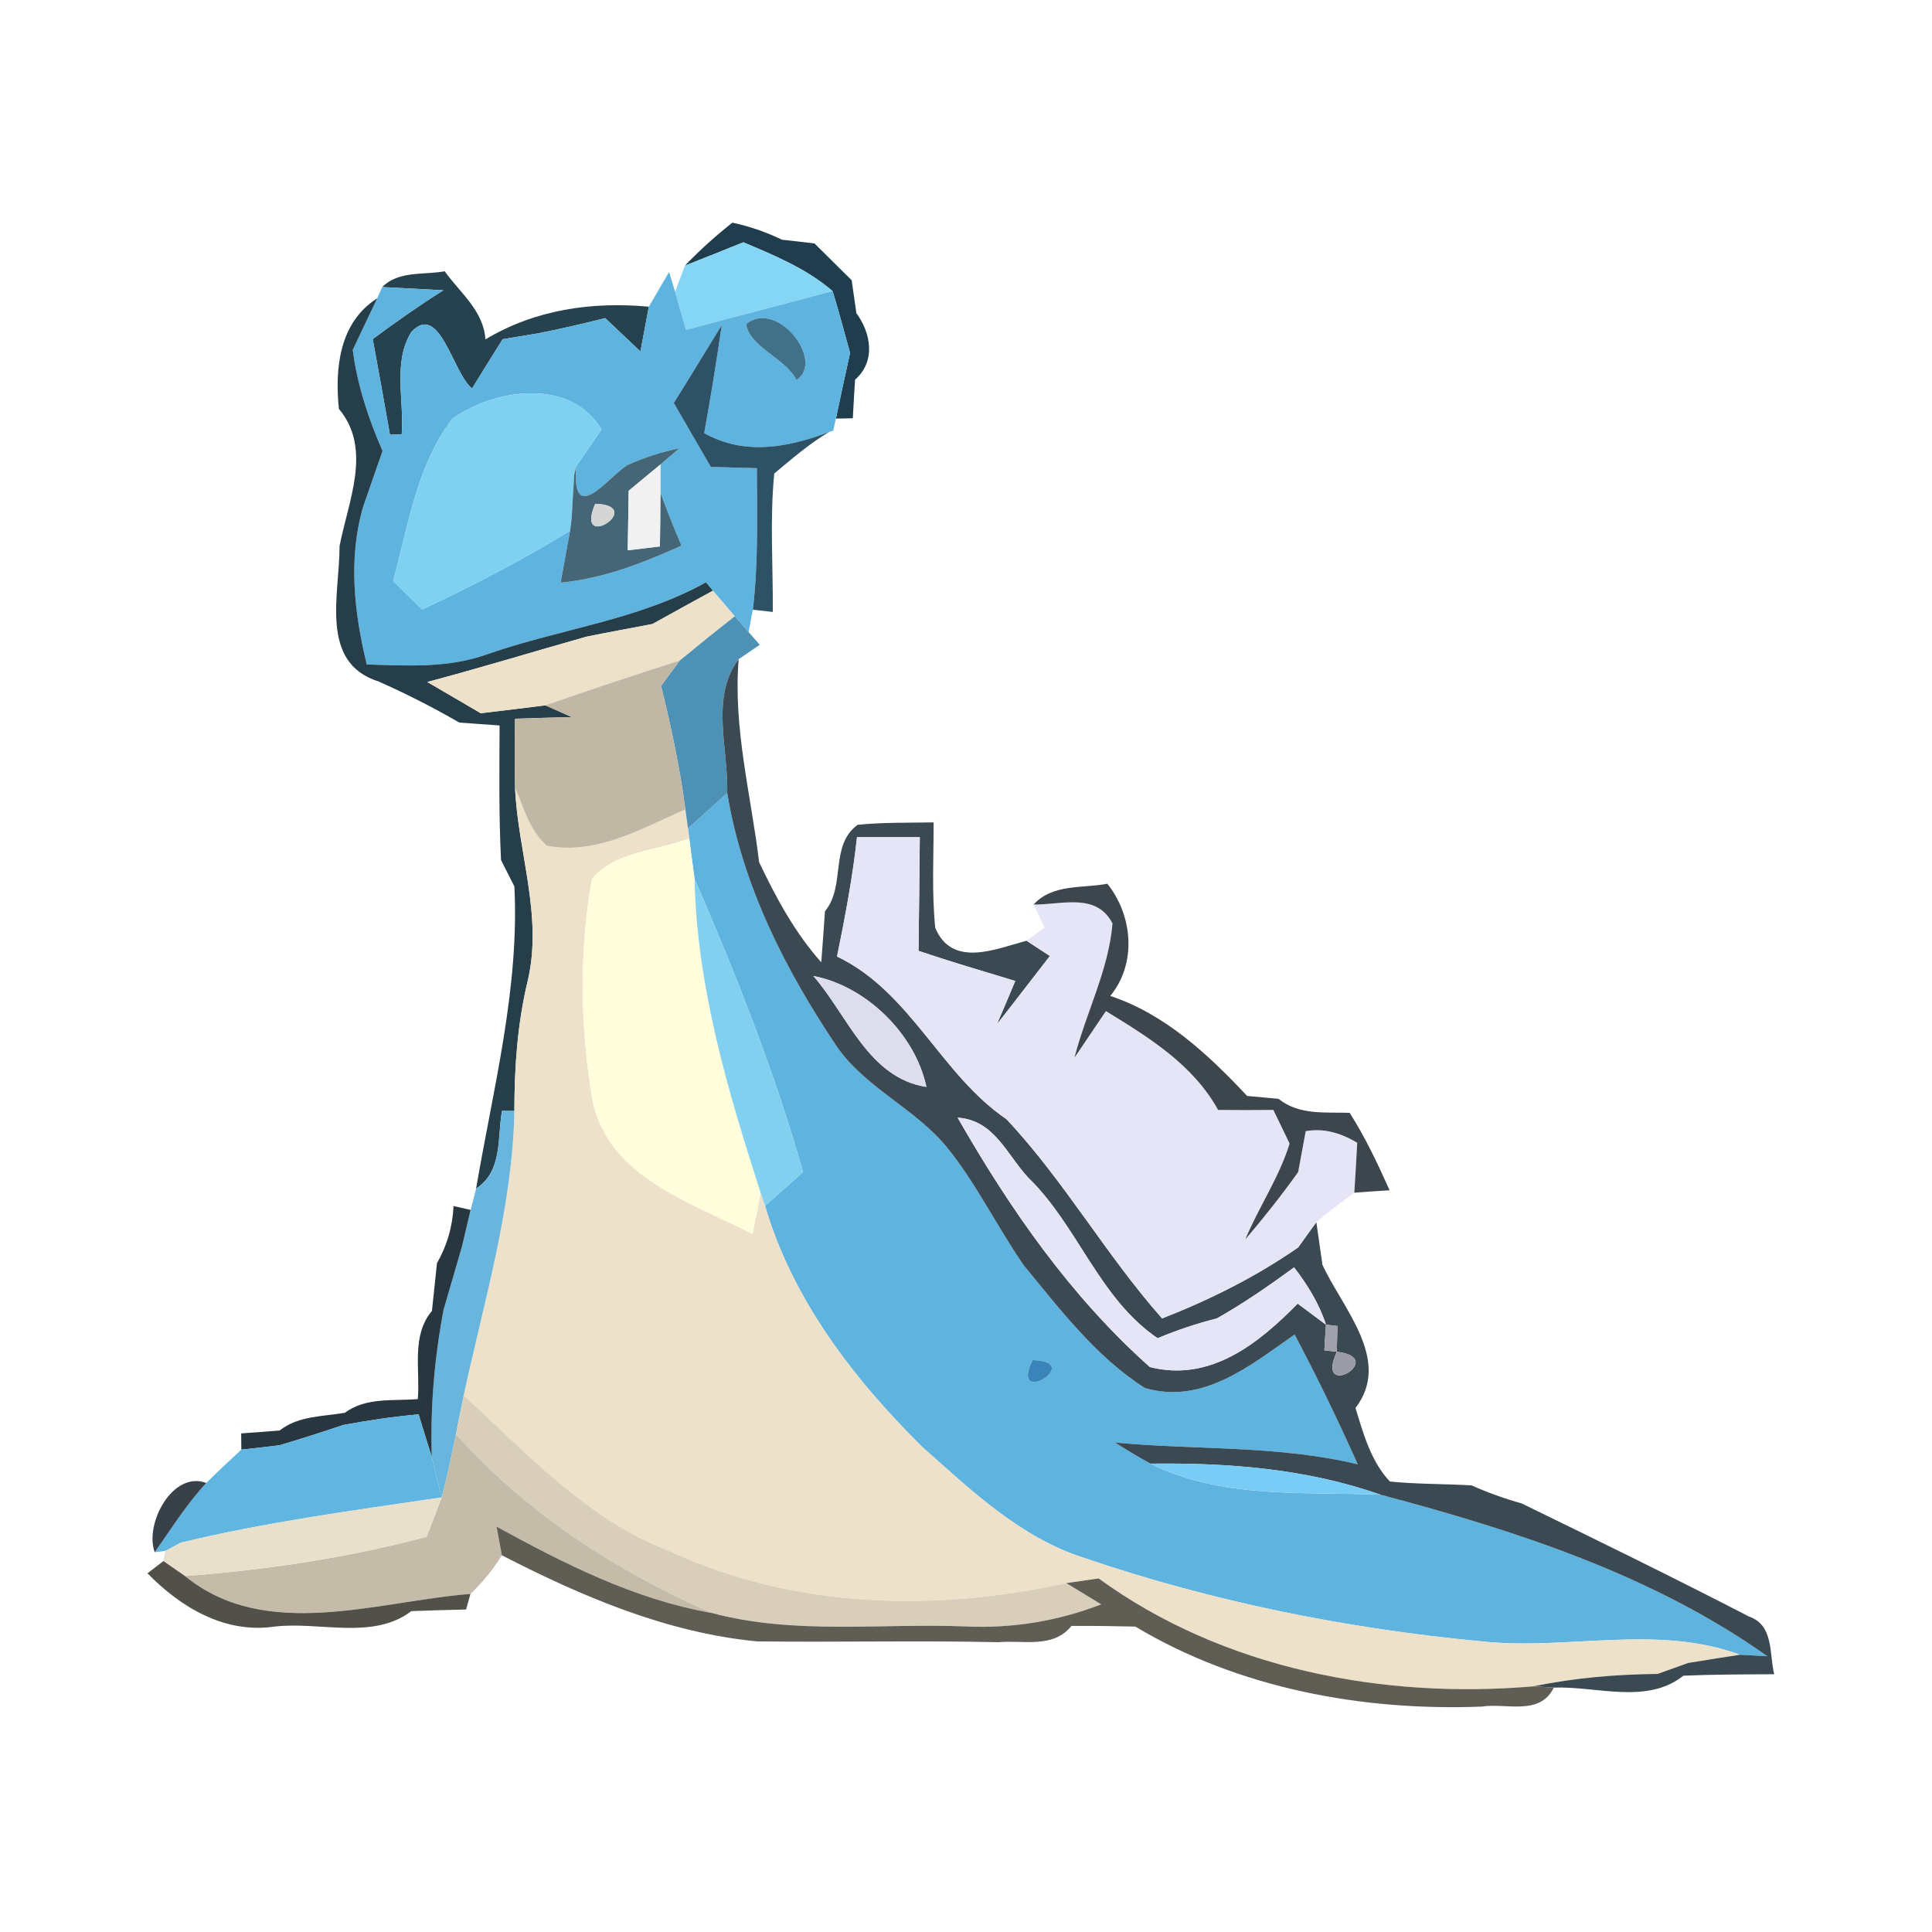 <?xml version="1.0" encoding="UTF-8" ?>
<!DOCTYPE svg PUBLIC "-//W3C//DTD SVG 1.1//EN" "http://www.w3.org/Graphics/SVG/1.1/DTD/svg11.dtd">
<svg width="120pt" height="120pt" viewBox="0 0 120 120" version="1.1" xmlns="http://www.w3.org/2000/svg">
<g id="#1f3d4dff">
<path fill="#1f3d4d" opacity="1.00" d=" M 45.49 13.83 C 46.56 14.06 47.58 14.41 48.57 14.89 C 49.07 14.94 50.08 15.06 50.59 15.12 C 51.36 15.88 52.13 16.64 52.90 17.41 C 52.97 17.92 53.12 18.94 53.19 19.45 C 54.10 20.68 54.41 22.45 53.11 23.58 C 53.07 24.18 53.00 25.38 52.97 25.98 L 51.92 26.00 C 52.20 24.64 52.50 23.28 52.80 21.92 C 52.48 20.77 52.17 19.61 51.83 18.46 L 51.71 18.08 C 50.09 16.68 48.11 15.87 46.17 15.05 C 44.96 15.54 43.75 16.02 42.54 16.50 C 43.46 15.54 44.45 14.65 45.49 13.83 Z" />
</g>
<g id="#85d6f5ff">
<path fill="#85d6f5" opacity="1.00" d=" M 46.17 15.05 C 48.11 15.87 50.09 16.68 51.71 18.08 C 48.68 18.90 45.64 19.67 42.61 20.49 C 42.38 19.70 42.15 18.91 41.93 18.12 C 42.08 17.72 42.39 16.91 42.54 16.50 C 43.75 16.02 44.96 15.54 46.17 15.05 Z" />
</g>
<g id="#1d3947f3">
<path fill="#1d3947" opacity="0.95" d=" M 23.74 17.83 C 24.76 16.80 26.32 17.09 27.62 16.85 C 28.57 18.18 30.04 19.30 30.15 21.08 C 33.23 19.23 36.77 18.72 40.30 19.05 C 40.17 19.74 39.91 21.13 39.78 21.83 C 39.05 21.14 38.32 20.45 37.59 19.76 C 36.19 20.11 34.79 20.44 33.39 20.71 C 32.84 20.80 31.76 20.98 31.22 21.07 C 30.58 22.09 29.95 23.11 29.32 24.13 C 28.11 23.15 27.31 18.73 25.55 20.62 C 24.38 22.50 25.12 24.88 24.95 26.98 L 24.22 27.00 C 23.87 25.02 23.52 23.04 23.15 21.06 C 24.58 20.00 26.03 18.98 27.54 18.03 C 26.59 17.98 24.69 17.88 23.74 17.83 Z" />
</g>
<g id="#5fb3dfff">
<path fill="#5fb3df" opacity="1.00" d=" M 23.74 17.83 C 24.69 17.88 26.59 17.98 27.54 18.03 C 26.03 18.98 24.58 20.00 23.15 21.06 C 23.52 23.04 23.87 25.02 24.22 27.00 L 24.95 26.98 C 25.12 24.88 24.38 22.50 25.55 20.62 C 27.31 18.73 28.11 23.15 29.32 24.13 C 29.95 23.11 30.58 22.09 31.22 21.07 C 31.76 20.98 32.84 20.80 33.39 20.71 C 34.79 20.44 36.19 20.11 37.59 19.76 C 38.32 20.45 39.05 21.14 39.78 21.83 C 39.91 21.13 40.17 19.74 40.30 19.05 C 40.62 18.51 41.25 17.43 41.56 16.89 L 41.93 18.12 C 42.15 18.91 42.38 19.70 42.61 20.49 C 45.64 19.67 48.68 18.90 51.71 18.08 L 51.83 18.46 C 52.17 19.61 52.48 20.77 52.80 21.92 C 52.50 23.28 52.20 24.64 51.92 26.00 L 51.75 26.75 L 51.50 26.83 C 48.95 27.80 46.23 28.31 43.74 26.90 C 44.14 24.67 44.51 22.43 44.83 20.19 C 43.84 21.80 42.86 23.42 41.85 25.03 C 42.62 26.36 43.38 27.68 44.15 29.00 C 44.86 29.02 46.29 29.06 47.01 29.08 C 47.02 32.01 47.11 34.95 46.76 37.87 C 46.69 38.21 46.56 38.91 46.50 39.26 L 45.64 38.28 C 45.30 37.88 44.62 37.09 44.28 36.69 L 43.85 36.17 C 39.65 38.51 34.80 39.06 30.31 40.62 C 27.90 41.51 25.30 41.35 22.78 41.27 C 22.00 38.06 21.62 34.71 22.55 31.49 C 22.95 30.33 23.36 29.17 23.76 28.01 C 22.88 26.00 22.19 23.91 21.91 21.73 C 22.29 20.93 23.05 19.33 23.43 18.53 C 23.51 18.36 23.66 18.01 23.74 17.83 M 46.34 20.13 C 46.59 21.60 48.74 22.20 49.47 23.60 C 51.27 22.43 48.27 18.55 46.34 20.13 M 28.10 26.01 C 25.88 28.89 25.36 32.66 24.42 36.08 C 24.87 36.52 25.77 37.41 26.22 37.86 C 29.36 36.37 32.46 34.79 35.41 32.96 C 35.26 33.77 34.97 35.38 34.82 36.19 C 37.46 35.94 39.94 34.97 42.33 33.89 C 41.86 32.80 41.42 31.70 41.02 30.59 C 41.02 30.15 41.02 29.28 41.02 28.85 C 41.32 28.60 41.91 28.09 42.20 27.84 C 41.09 28.07 40.01 28.42 38.98 28.88 C 37.82 29.58 35.49 32.81 35.79 28.96 C 36.18 28.39 36.97 27.25 37.36 26.68 C 35.45 23.45 30.73 24.13 28.10 26.01 Z" />
<path fill="#5fb3df" opacity="1.00" d=" M 42.73 51.45 C 43.34 50.90 44.56 49.81 45.17 49.26 C 46.11 54.99 48.77 60.23 51.98 65.01 C 53.77 67.58 56.82 68.84 58.80 71.24 C 60.59 73.45 61.84 76.02 63.43 78.36 C 63.47 78.43 63.56 78.55 63.61 78.62 C 65.86 81.35 68.09 84.29 71.11 86.21 C 74.69 87.27 77.68 84.80 80.41 82.89 C 81.81 85.53 83.11 88.22 84.33 90.95 C 79.39 89.76 74.28 90.07 69.26 89.60 C 69.98 90.06 70.71 90.50 71.46 90.91 C 75.87 93.12 80.97 92.64 85.75 92.84 C 94.12 95.06 102.65 97.82 109.77 102.87 C 109.34 102.85 108.49 102.80 108.07 102.78 C 102.89 100.87 97.37 102.52 92.03 101.95 C 83.64 101.16 75.33 99.49 67.35 96.77 C 63.38 95.51 60.31 92.56 57.27 89.86 C 53.02 85.65 49.22 80.72 47.52 74.90 C 48.11 74.37 49.29 73.33 49.88 72.80 C 48.11 66.57 45.72 60.52 43.14 54.59 C 43.05 53.96 42.89 52.70 42.81 52.07 L 42.73 51.45 M 64.13 84.48 C 62.66 87.50 67.46 84.55 64.13 84.48 Z" />
</g>
<g id="#1d3642f5">
<path fill="#1d3642" opacity="0.96" d=" M 21.05 25.40 C 20.79 22.89 21.07 20.02 23.43 18.53 C 23.05 19.33 22.29 20.93 21.91 21.73 C 22.19 23.91 22.88 26.00 23.76 28.01 C 23.36 29.17 22.95 30.33 22.55 31.49 C 21.62 34.71 22.00 38.06 22.78 41.27 C 25.30 41.35 27.90 41.51 30.31 40.62 C 34.80 39.06 39.65 38.51 43.85 36.17 L 44.28 36.69 C 43.03 37.38 41.77 38.06 40.52 38.76 C 39.15 39.02 37.78 39.27 36.41 39.55 C 33.12 40.48 29.85 41.48 26.54 42.36 C 27.65 43.01 28.76 43.65 29.86 44.30 C 31.20 44.14 32.54 43.98 33.87 43.81 C 34.28 43.99 35.10 44.35 35.51 44.54 C 34.63 44.56 32.87 44.61 31.99 44.64 C 31.96 46.06 31.96 47.48 31.99 48.90 C 32.16 52.91 33.73 56.88 32.78 60.91 C 32.14 63.56 31.95 66.28 31.95 69.00 L 31.18 69.00 C 30.88 70.67 31.24 72.72 29.57 73.83 C 30.63 67.62 32.27 61.38 31.95 55.06 C 31.74 54.65 31.33 53.83 31.12 53.42 C 30.98 50.63 31.02 47.85 31.03 45.06 C 30.40 45.02 29.15 44.92 28.53 44.88 C 26.90 43.94 25.23 43.09 23.52 42.33 C 19.80 41.16 21.10 36.89 21.09 33.93 C 21.61 31.17 23.15 27.89 21.05 25.40 Z" />
</g>
<g id="#407188ff">
<path fill="#407188" opacity="1.00" d=" M 46.34 20.13 C 48.27 18.55 51.27 22.43 49.47 23.60 C 48.74 22.20 46.59 21.60 46.34 20.13 Z" />
</g>
<g id="#2d5265ff">
<path fill="#2d5265" opacity="1.00" d=" M 41.85 25.03 C 42.86 23.42 43.84 21.80 44.83 20.19 C 44.51 22.43 44.14 24.67 43.74 26.90 C 46.23 28.31 48.95 27.80 51.50 26.83 C 50.26 27.56 49.19 28.50 48.09 29.41 C 47.81 32.26 48.02 35.14 48.00 38.01 L 46.76 37.87 C 47.11 34.95 47.02 32.01 47.01 29.08 C 46.29 29.06 44.86 29.02 44.15 29.00 C 43.38 27.68 42.62 26.36 41.85 25.03 Z" />
</g>
<g id="#7fd1f2ff">
<path fill="#7fd1f2" opacity="1.00" d=" M 28.10 26.01 C 30.73 24.13 35.45 23.45 37.36 26.68 C 36.97 27.25 36.18 28.39 35.79 28.96 L 35.67 29.46 C 35.61 30.34 35.56 31.23 35.51 32.12 C 35.49 32.33 35.44 32.75 35.41 32.96 C 32.46 34.79 29.36 36.37 26.22 37.86 C 25.77 37.41 24.87 36.52 24.42 36.08 C 25.36 32.66 25.88 28.89 28.10 26.01 Z" />
</g>
<g id="#456676ff">
<path fill="#456676" opacity="1.00" d=" M 38.98 28.88 C 40.01 28.42 41.09 28.07 42.20 27.84 C 41.91 28.09 41.32 28.60 41.02 28.85 C 40.53 29.26 39.54 30.07 39.05 30.48 C 39.03 31.71 39.01 32.94 38.99 34.18 C 39.49 34.12 40.49 34.00 40.99 33.94 C 41.00 33.10 41.02 31.43 41.02 30.59 C 41.42 31.70 41.86 32.80 42.33 33.89 C 39.94 34.97 37.46 35.94 34.82 36.19 C 34.97 35.38 35.26 33.77 35.41 32.96 C 35.44 32.75 35.49 32.33 35.51 32.12 C 35.56 31.23 35.61 30.34 35.67 29.46 L 35.79 28.96 C 35.49 32.81 37.82 29.58 38.98 28.88 M 36.97 31.29 C 35.64 34.40 40.22 31.40 36.97 31.29 Z" />
</g>
<g id="#f1f1f1ff">
<path fill="#f1f1f1" opacity="1.00" d=" M 39.05 30.48 C 39.54 30.07 40.53 29.26 41.02 28.85 C 41.02 29.28 41.02 30.15 41.02 30.59 C 41.02 31.43 41.00 33.10 40.99 33.94 C 40.49 34.00 39.49 34.12 38.99 34.18 C 39.01 32.94 39.03 31.71 39.05 30.48 Z" />
</g>
<g id="#d5d5d5ff">
<path fill="#d5d5d5" opacity="1.00" d=" M 36.97 31.29 C 40.22 31.40 35.64 34.40 36.97 31.29 Z" />
</g>
<g id="#ede1caff">
<path fill="#ede1ca" opacity="1.00" d=" M 40.52 38.76 C 41.77 38.06 43.03 37.38 44.28 36.69 C 44.62 37.09 45.30 37.88 45.64 38.28 C 44.48 39.18 43.35 40.10 42.22 41.03 C 39.42 41.91 36.64 42.85 33.87 43.81 C 32.54 43.98 31.20 44.14 29.86 44.30 C 28.76 43.65 27.65 43.01 26.54 42.36 C 29.85 41.48 33.12 40.48 36.41 39.55 C 37.78 39.27 39.15 39.02 40.52 38.76 Z" />
<path fill="#ede1ca" opacity="1.00" d=" M 31.99 48.90 C 32.53 50.16 32.89 51.60 33.97 52.53 C 37.05 53.12 39.86 51.46 42.57 50.27 C 42.61 50.56 42.69 51.16 42.73 51.45 L 42.81 52.07 C 40.83 52.86 38.15 52.86 36.76 54.61 C 35.96 59.13 36.03 63.86 36.81 68.39 C 37.81 73.14 42.95 74.69 46.74 76.65 C 46.87 76.01 47.13 74.74 47.25 74.10 L 47.52 74.90 C 49.22 80.72 53.02 85.65 57.27 89.86 C 60.31 92.56 63.38 95.51 67.35 96.77 C 75.33 99.49 83.64 101.16 92.03 101.95 C 97.37 102.52 102.89 100.87 108.07 102.78 C 107.26 102.90 105.66 103.16 104.85 103.29 C 104.38 103.46 103.43 103.80 102.96 103.97 C 100.37 104.00 97.80 104.21 95.26 104.74 C 85.89 105.55 75.94 103.65 68.24 98.04 C 67.74 98.11 66.73 98.26 66.23 98.33 C 58.05 100.13 49.34 99.92 41.64 96.37 C 36.50 94.42 32.76 90.29 28.80 86.67 C 30.06 80.82 31.83 75.03 31.95 69.00 C 31.95 66.28 32.14 63.56 32.78 60.91 C 33.73 56.88 32.16 52.91 31.99 48.90 Z" />
</g>
<g id="#4d91b5ff">
<path fill="#4d91b5" opacity="1.00" d=" M 42.22 41.03 C 43.35 40.10 44.48 39.18 45.64 38.28 L 46.50 39.26 L 47.19 40.05 L 45.88 40.94 C 44.10 43.30 45.25 46.53 45.17 49.26 C 44.56 49.81 43.34 50.90 42.73 51.45 C 42.69 51.16 42.61 50.56 42.57 50.27 C 42.23 47.68 41.68 45.13 41.06 42.60 C 41.35 42.21 41.93 41.42 42.22 41.03 Z" />
</g>
<g id="#c0b7a4ff">
<path fill="#c0b7a4" opacity="1.00" d=" M 33.87 43.81 C 36.64 42.85 39.42 41.91 42.22 41.03 C 41.93 41.42 41.35 42.21 41.06 42.60 C 41.68 45.13 42.23 47.68 42.57 50.27 C 39.86 51.46 37.05 53.12 33.97 52.53 C 32.89 51.60 32.53 50.16 31.99 48.90 C 31.96 47.48 31.96 46.06 31.99 44.64 C 32.87 44.61 34.63 44.56 35.51 44.54 C 35.10 44.35 34.28 43.99 33.87 43.81 Z" />
</g>
<g id="#3b4952fe">
<path fill="#3b4952" opacity="1.00" d=" M 45.17 49.26 C 45.25 46.53 44.10 43.30 45.88 40.94 C 45.53 45.23 46.64 49.34 47.15 53.55 C 48.20 55.76 49.37 57.93 51.01 59.77 C 51.07 58.98 51.19 57.40 51.24 56.60 C 52.55 55.02 51.51 52.51 53.27 51.23 C 54.83 51.07 56.41 51.11 57.99 51.08 C 57.99 53.26 57.87 55.45 58.09 57.63 C 59.14 60.14 61.85 58.94 63.76 58.43 C 64.13 58.67 64.85 59.14 65.21 59.38 C 64.11 60.79 63.03 62.21 61.92 63.62 C 62.21 62.95 62.78 61.60 63.06 60.93 C 61.05 60.32 59.04 59.73 57.05 59.06 C 57.08 56.71 57.11 54.35 57.13 52.00 C 55.83 52.00 54.53 52.00 53.23 52.00 C 52.96 54.49 52.49 56.96 51.99 59.41 C 56.58 61.61 58.42 66.73 62.52 69.52 C 66.11 73.35 68.70 77.96 72.18 81.89 C 75.15 80.73 78.01 79.30 80.63 77.48 C 80.91 77.09 81.48 76.30 81.76 75.91 C 81.85 76.57 82.05 77.90 82.14 78.56 C 83.38 81.26 86.48 84.49 84.19 87.45 C 84.68 89.04 85.15 90.78 86.33 92.02 C 88.01 92.19 89.71 92.16 91.40 92.26 C 92.41 92.71 93.44 93.08 94.51 93.38 C 99.23 95.68 103.96 97.99 108.64 100.41 C 110.19 100.95 109.88 102.71 110.20 103.99 C 108.32 104.00 106.44 104.00 104.56 104.08 C 102.29 105.89 99.16 104.72 96.51 104.82 L 95.26 104.74 C 97.80 104.21 100.37 104.00 102.96 103.97 C 103.43 103.80 104.38 103.46 104.85 103.29 C 105.66 103.16 107.26 102.90 108.07 102.78 C 108.49 102.80 109.34 102.85 109.77 102.87 C 102.65 97.82 94.12 95.06 85.75 92.84 C 81.15 91.22 76.29 90.85 71.46 90.91 C 70.71 90.50 69.98 90.06 69.26 89.60 C 74.28 90.07 79.39 89.76 84.33 90.95 C 83.11 88.22 81.81 85.53 80.41 82.89 C 77.68 84.80 74.69 87.27 71.11 86.21 C 68.09 84.29 65.86 81.35 63.61 78.62 C 63.56 78.55 63.47 78.43 63.43 78.36 C 61.84 76.02 60.59 73.45 58.80 71.24 C 56.82 68.84 53.77 67.58 51.98 65.01 C 48.77 60.23 46.11 54.99 45.17 49.26 M 50.52 60.62 C 52.65 63.06 53.95 66.96 57.54 67.51 C 56.85 64.24 53.81 61.25 50.52 60.62 M 57.54 67.51 C 57.70 67.66 58.00 67.96 58.15 68.11 C 58.00 67.96 57.70 67.66 57.54 67.51 M 58.15 68.11 C 58.33 68.29 58.69 68.65 58.87 68.83 C 58.69 68.65 58.33 68.29 58.15 68.11 M 58.87 68.83 C 59.02 68.98 59.33 69.27 59.48 69.42 C 59.33 69.27 59.02 68.98 58.87 68.83 M 59.48 69.42 C 62.74 75.11 66.50 80.53 71.42 84.91 C 75.16 85.86 78.16 83.46 80.60 80.97 C 81.04 81.30 81.92 81.95 82.36 82.28 C 81.93 80.96 81.21 79.80 80.38 78.72 C 78.83 79.85 77.25 80.95 75.58 81.89 C 74.32 82.21 73.09 82.62 71.90 83.12 C 68.24 80.62 66.96 76.15 63.86 73.14 C 62.52 71.70 61.76 69.57 59.48 69.42 M 82.36 82.28 C 82.33 82.68 82.28 83.47 82.26 83.87 L 83.03 83.96 C 83.04 83.56 83.06 82.76 83.07 82.36 L 82.36 82.28 M 83.03 83.96 C 81.63 87.07 86.26 84.34 83.03 83.96 Z" />
</g>
<g id="#fffddcff">
<path fill="#fffddc" opacity="1.00" d=" M 36.76 54.61 C 38.15 52.86 40.83 52.86 42.81 52.07 C 42.89 52.70 43.05 53.96 43.14 54.59 C 43.28 61.29 45.21 67.77 47.25 74.10 C 47.13 74.74 46.87 76.01 46.74 76.65 C 42.95 74.69 37.81 73.14 36.81 68.39 C 36.03 63.86 35.96 59.13 36.76 54.61 Z" />
</g>
<g id="#e5e5f7ff">
<path fill="#e5e5f7" opacity="1.00" d=" M 53.23 52.00 C 54.53 52.00 55.83 52.00 57.13 52.00 C 57.11 54.35 57.08 56.71 57.05 59.06 C 59.04 59.73 61.05 60.32 63.06 60.93 C 62.78 61.60 62.21 62.95 61.92 63.62 C 63.03 62.21 64.11 60.79 65.21 59.38 C 64.85 59.14 64.13 58.67 63.76 58.43 L 64.88 57.61 C 64.71 57.25 64.37 56.53 64.20 56.18 C 65.92 56.21 68.10 55.41 69.10 57.36 C 68.86 60.26 67.45 62.90 66.74 65.69 C 67.23 64.97 68.20 63.52 68.69 62.80 C 71.35 64.43 74.10 66.12 75.66 68.94 C 76.80 68.95 77.94 68.95 79.09 68.94 C 79.34 69.46 79.85 70.50 80.10 71.03 C 79.46 73.12 78.19 74.96 77.35 76.98 C 78.50 75.63 79.60 74.24 80.63 72.80 C 80.75 72.16 80.98 70.90 81.10 70.26 C 82.12 70.07 83.19 70.31 84.30 70.98 C 84.26 71.76 84.17 73.31 84.12 74.08 C 83.31 74.66 82.52 75.27 81.76 75.91 C 81.48 76.30 80.91 77.09 80.63 77.48 C 78.01 79.30 75.15 80.73 72.18 81.89 C 68.70 77.96 66.11 73.35 62.52 69.52 C 58.42 66.73 56.58 61.61 51.99 59.41 C 52.49 56.96 52.96 54.49 53.23 52.00 M 63.26 65.25 C 63.80 65.78 63.80 65.78 63.26 65.25 M 77.32 77.25 C 77.85 77.79 77.85 77.79 77.32 77.25 Z" />
<path fill="#e5e5f7" opacity="1.00" d=" M 59.48 69.42 C 61.76 69.57 62.52 71.70 63.86 73.14 C 66.96 76.15 68.24 80.62 71.90 83.12 C 73.09 82.62 74.32 82.21 75.58 81.89 C 77.25 80.95 78.83 79.85 80.38 78.72 C 81.21 79.80 81.93 80.96 82.36 82.28 C 81.92 81.95 81.04 81.30 80.60 80.97 C 78.16 83.46 75.16 85.86 71.42 84.91 C 66.50 80.53 62.74 75.11 59.48 69.42 Z" />
</g>
<g id="#81d0f0ff">
<path fill="#81d0f0" opacity="1.00" d=" M 43.14 54.59 C 45.72 60.52 48.11 66.57 49.88 72.80 C 49.29 73.33 48.11 74.37 47.52 74.90 L 47.25 74.10 C 45.21 67.77 43.28 61.29 43.14 54.59 Z" />
</g>
<g id="#3d454dff">
<path fill="#3d454d" opacity="1.00" d=" M 64.20 56.18 C 65.39 54.88 67.23 55.19 68.78 54.89 C 70.36 56.87 70.62 59.84 68.96 61.86 C 72.37 62.99 75.05 65.50 77.46 68.07 C 77.95 68.11 78.92 68.21 79.41 68.25 C 80.69 69.28 82.31 69.07 83.83 69.12 C 84.80 70.64 85.57 72.28 86.31 73.93 C 85.76 73.96 84.67 74.04 84.12 74.08 C 84.17 73.31 84.26 71.76 84.30 70.98 C 83.19 70.31 82.12 70.07 81.10 70.26 C 80.98 70.90 80.75 72.16 80.63 72.80 C 79.60 74.24 78.50 75.63 77.35 76.98 C 78.19 74.96 79.46 73.12 80.10 71.03 C 79.85 70.50 79.34 69.46 79.09 68.94 C 77.94 68.95 76.80 68.95 75.66 68.94 C 74.10 66.12 71.35 64.43 68.69 62.80 C 68.20 63.52 67.23 64.97 66.74 65.69 C 67.45 62.90 68.86 60.26 69.10 57.36 C 68.10 55.41 65.92 56.21 64.20 56.18 Z" />
</g>
<g id="#deddeeff">
<path fill="#deddee" opacity="1.00" d=" M 50.52 60.62 C 53.81 61.25 56.85 64.24 57.54 67.51 C 53.95 66.96 52.65 63.06 50.52 60.62 Z" />
</g>
<g id="#8e8e99ff">
<path fill="#8e8e99" opacity="1.00" d=" M 63.26 65.25 C 63.80 65.78 63.80 65.78 63.26 65.25 Z" />
</g>
<g id="#e4e2f3ff">
<path fill="#e4e2f3" opacity="1.00" d=" M 57.54 67.51 C 57.70 67.66 58.00 67.96 58.15 68.11 C 58.00 67.96 57.70 67.66 57.54 67.51 Z" />
</g>
<g id="#e4e3f4ff">
<path fill="#e4e3f4" opacity="1.00" d=" M 58.15 68.11 C 58.33 68.29 58.69 68.65 58.87 68.83 C 58.69 68.65 58.33 68.29 58.15 68.11 Z" />
</g>
<g id="#68b5ddff">
<path fill="#68b5dd" opacity="1.00" d=" M 31.18 69.00 L 31.95 69.00 C 31.83 75.03 30.06 80.82 28.80 86.67 C 28.68 87.27 28.44 88.47 28.32 89.07 C 28.05 90.38 27.79 91.71 27.43 93.01 C 27.22 92.17 27.02 91.33 26.82 90.50 C 26.72 87.44 26.98 84.37 27.55 81.36 C 27.94 80.04 28.31 78.72 28.70 77.40 C 28.83 76.84 29.10 75.71 29.23 75.15 C 29.32 74.82 29.49 74.16 29.57 73.83 C 31.24 72.72 30.88 70.67 31.18 69.00 Z" />
</g>
<g id="#e5e3f5ff">
<path fill="#e5e3f5" opacity="1.00" d=" M 58.87 68.83 C 59.02 68.98 59.33 69.27 59.48 69.42 C 59.33 69.27 59.02 68.98 58.87 68.83 Z" />
</g>
<g id="#091a23dd">
<path fill="#091a23" opacity="0.87" d=" M 28.17 74.91 L 29.23 75.15 C 29.10 75.71 28.83 76.84 28.70 77.40 C 28.31 78.72 27.94 80.04 27.55 81.36 C 26.98 84.37 26.72 87.44 26.82 90.50 C 26.61 89.84 26.20 88.51 26.00 87.85 C 24.43 87.99 22.87 88.22 21.32 88.51 C 20.01 88.95 18.68 89.38 17.35 89.77 C 16.76 89.84 15.58 89.98 14.99 90.04 L 14.98 89.03 C 15.58 88.99 16.77 88.90 17.37 88.85 C 18.54 87.93 20.04 87.99 21.42 87.75 C 22.74 86.77 24.42 87.03 25.95 86.90 C 26.11 85.06 25.53 82.97 26.83 81.42 C 26.93 80.43 27.04 79.44 27.14 78.46 C 27.77 77.36 28.11 76.18 28.17 74.91 Z" />
</g>
<g id="#8c8c96ff">
<path fill="#8c8c96" opacity="1.00" d=" M 77.32 77.25 C 77.85 77.79 77.85 77.79 77.32 77.25 Z" />
</g>
<g id="#62b6e2ff">
<path fill="#62b6e2" opacity="1.00" d=" M 63.43 78.36 C 63.47 78.43 63.56 78.55 63.61 78.62 C 63.56 78.55 63.47 78.43 63.43 78.36 Z" />
</g>
<g id="#a1a1adff">
<path fill="#a1a1ad" opacity="1.00" d=" M 82.36 82.28 L 83.07 82.36 C 83.06 82.76 83.04 83.56 83.03 83.96 L 82.26 83.87 C 82.28 83.47 82.33 82.68 82.36 82.28 Z" />
</g>
<g id="#3985b9ff">
<path fill="#3985b9" opacity="1.00" d=" M 64.13 84.48 C 67.46 84.55 62.66 87.50 64.13 84.48 Z" />
</g>
<g id="#9b9aa7ff">
<path fill="#9b9aa7" opacity="1.00" d=" M 83.03 83.96 C 86.26 84.34 81.63 87.07 83.03 83.96 Z" />
</g>
<g id="#d8ceb9ff">
<path fill="#d8ceb9" opacity="1.00" d=" M 28.80 86.67 C 32.76 90.29 36.50 94.42 41.64 96.37 C 49.34 99.92 58.05 100.13 66.23 98.33 C 66.95 98.77 67.68 99.21 68.40 99.65 C 65.71 100.69 62.85 101.16 59.97 101.02 C 54.71 100.81 49.33 101.56 44.19 100.18 C 38.20 97.54 32.69 93.98 28.32 89.07 C 28.44 88.47 28.68 87.27 28.80 86.67 Z" />
</g>
<g id="#61b5e1ff">
<path fill="#61b5e1" opacity="1.00" d=" M 21.32 88.51 C 22.87 88.22 24.43 87.99 26.00 87.85 C 26.20 88.51 26.61 89.84 26.82 90.50 C 27.02 91.33 27.22 92.17 27.43 93.01 C 22.00 93.81 16.56 94.53 11.22 95.82 C 10.98 95.95 10.51 96.21 10.27 96.33 L 9.61 96.41 C 10.64 94.95 11.59 93.43 12.81 92.11 C 13.52 91.41 14.25 90.72 14.99 90.04 C 15.58 89.98 16.76 89.84 17.35 89.77 C 18.68 89.38 20.01 88.95 21.32 88.51 Z" />
</g>
<g id="#c4bba8ff">
<path fill="#c4bba8" opacity="1.00" d=" M 28.32 89.07 C 32.69 93.98 38.20 97.54 44.19 100.18 C 39.40 99.34 35.06 97.13 30.84 94.82 C 30.92 95.27 31.09 96.15 31.17 96.60 C 30.63 97.48 29.98 98.28 29.22 99.00 C 23.42 99.46 16.49 101.99 11.49 97.89 C 16.55 97.51 21.59 96.76 26.50 95.45 C 26.74 94.84 27.20 93.62 27.43 93.01 C 27.79 91.71 28.05 90.38 28.32 89.07 Z" />
</g>
<g id="#78ccf6ff">
<path fill="#78ccf6" opacity="1.00" d=" M 71.46 90.91 C 76.29 90.85 81.15 91.22 85.75 92.84 C 80.97 92.64 75.87 93.12 71.46 90.91 Z" />
</g>
<g id="#05121acc">
<path fill="#05121a" opacity="0.80" d=" M 9.61 96.41 C 8.96 94.66 10.72 91.32 12.81 92.11 C 11.59 93.43 10.64 94.95 9.61 96.41 Z" />
</g>
<g id="#e9e0cbff">
<path fill="#e9e0cb" opacity="1.00" d=" M 11.22 95.82 C 16.56 94.53 22.00 93.81 27.43 93.01 C 27.20 93.62 26.74 94.84 26.50 95.45 C 21.59 96.76 16.55 97.51 11.49 97.89 C 11.15 97.65 10.48 97.19 10.15 96.96 L 10.27 96.33 C 10.51 96.21 10.98 95.95 11.22 95.82 Z" />
</g>
<g id="#605d54ff">
<path fill="#605d54" opacity="1.00" d=" M 30.84 94.82 C 35.06 97.13 39.40 99.34 44.19 100.18 C 49.33 101.56 54.71 100.81 59.97 101.02 C 62.85 101.16 65.71 100.69 68.40 99.65 C 67.68 99.21 66.95 98.77 66.23 98.33 C 66.73 98.26 67.74 98.11 68.24 98.04 C 75.94 103.65 85.89 105.55 95.26 104.74 L 96.51 104.82 C 95.65 106.60 93.53 105.76 92.03 106.00 C 84.64 106.29 76.92 104.87 70.52 101.03 C 69.20 101.00 67.87 100.98 66.55 100.99 C 65.42 102.41 63.53 101.86 62.00 102.00 C 57.01 101.89 52.01 102.01 47.02 101.95 C 41.41 101.41 36.14 99.16 31.17 96.60 C 31.09 96.15 30.92 95.27 30.84 94.82 Z" />
</g>
<g id="#515049ff">
<path fill="#515049" opacity="1.00" d=" M 10.15 96.96 C 10.48 97.19 11.15 97.65 11.49 97.89 C 16.49 101.99 23.42 99.46 29.22 99.00 L 28.95 99.97 C 27.82 99.99 26.69 100.03 25.55 100.07 C 23.15 101.89 19.84 100.70 17.05 101.03 C 13.97 101.48 11.24 99.85 9.16 97.72 C 9.41 97.53 9.90 97.15 10.15 96.96 Z" />
</g>
</svg>
